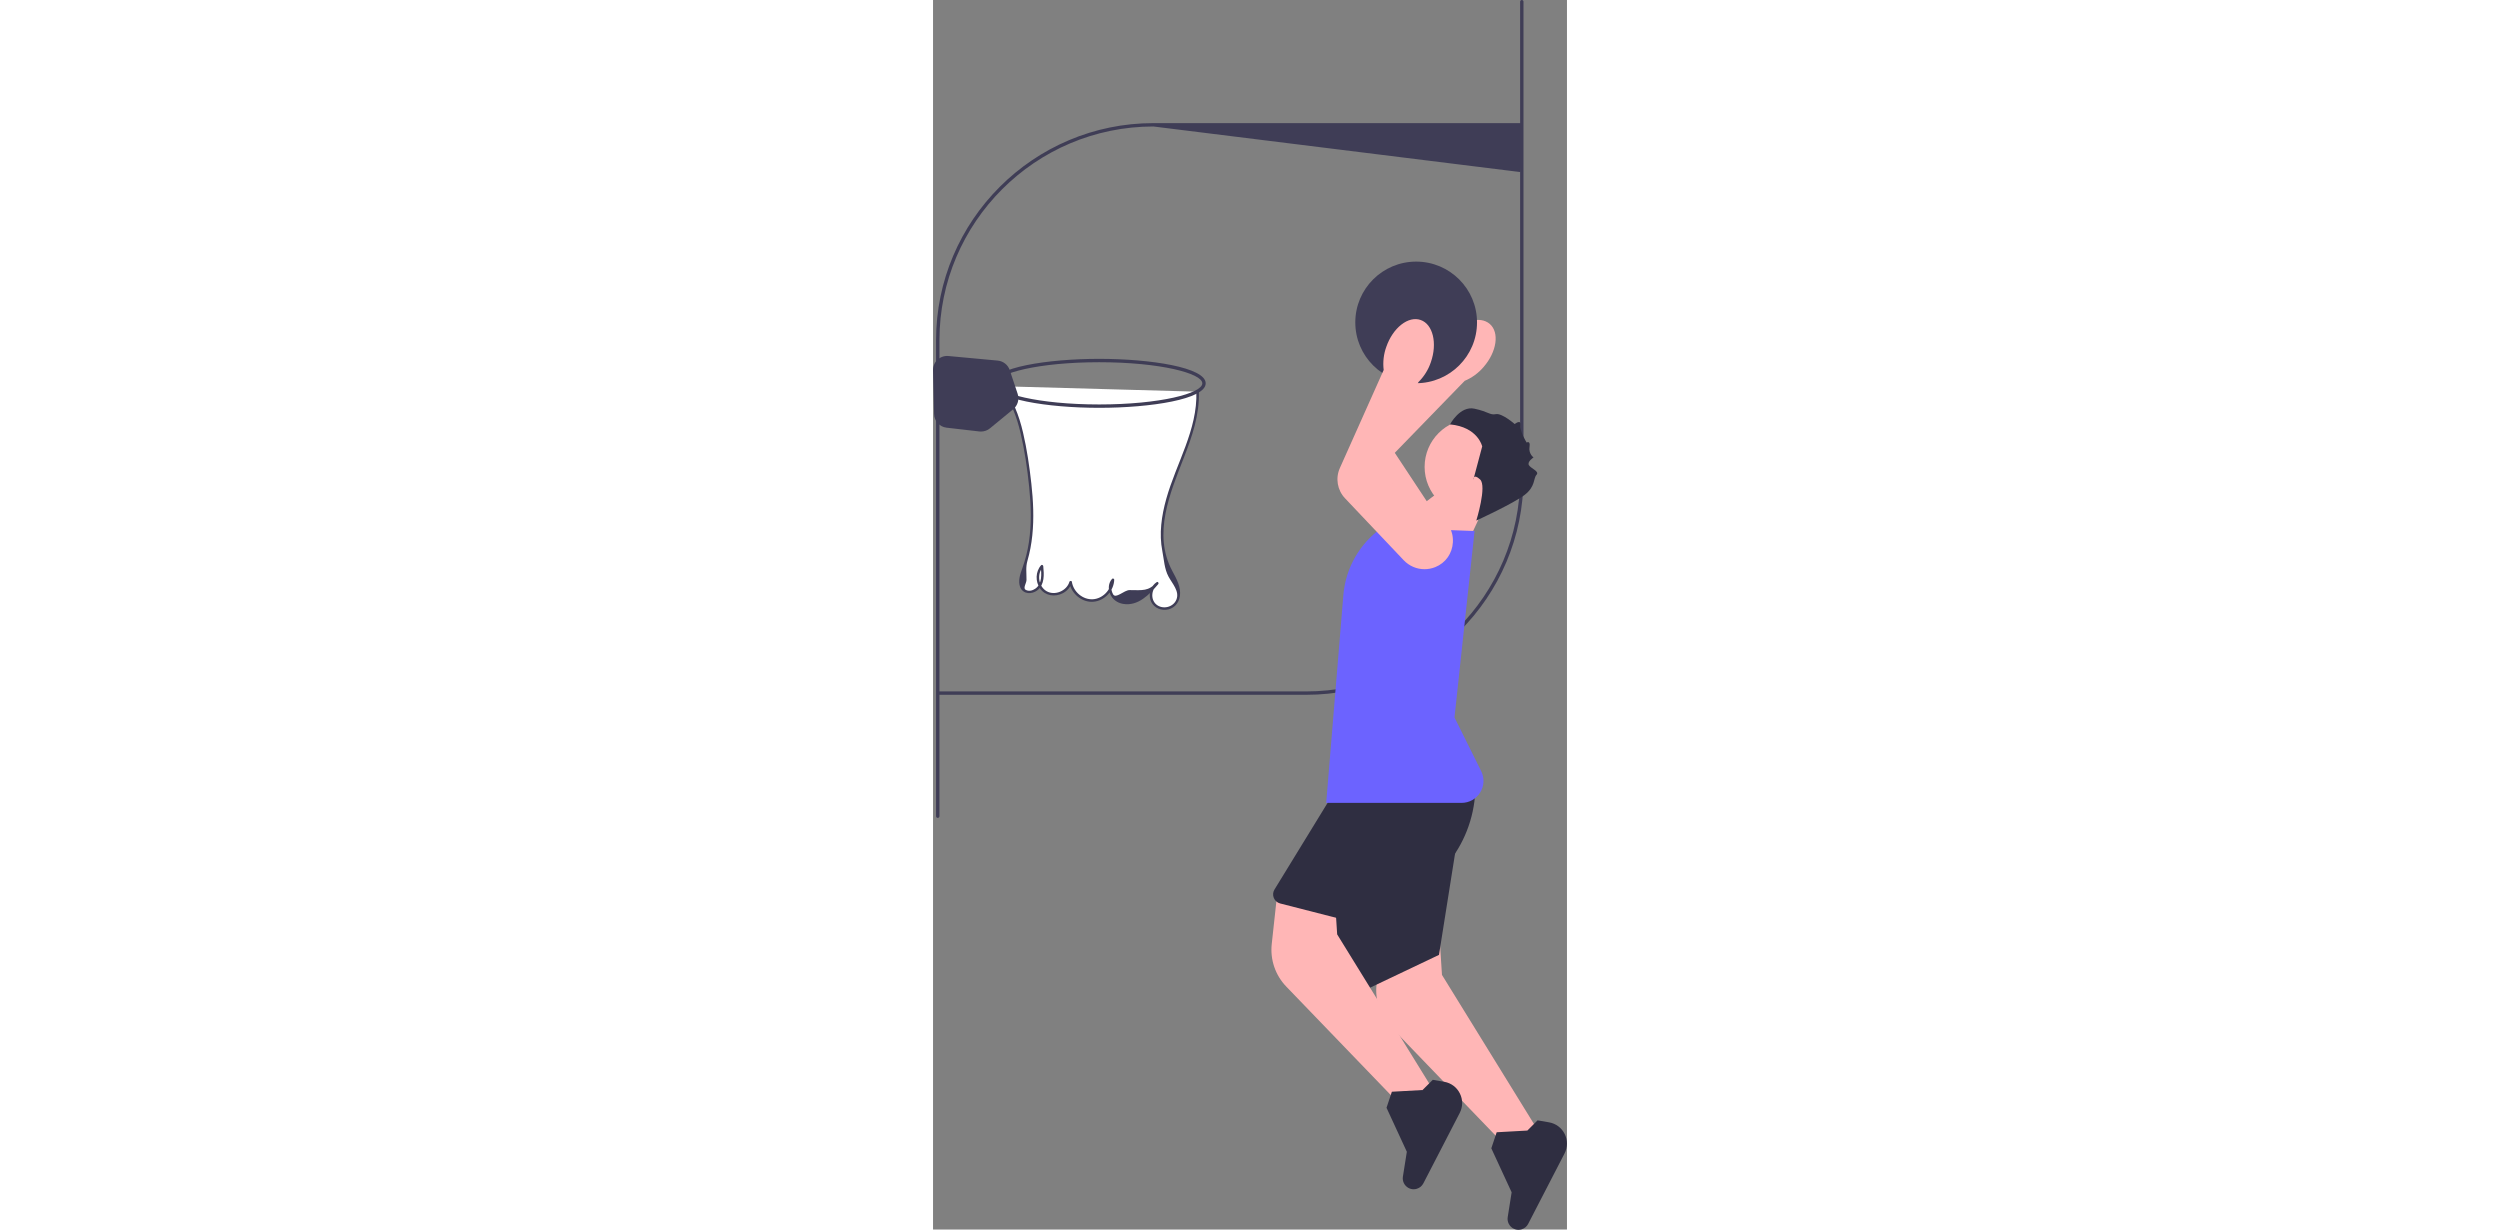<?xml version="1.0" encoding="UTF-8"?>
<svg xmlns="http://www.w3.org/2000/svg" xmlns:xlink="http://www.w3.org/1999/xlink" width="366px" height="180px" viewBox="0 0 281 545" version="1.1">
<rect x="0" y="0" width="281" height="545" fill="#808080" stroke="none"/>
<g id="surface1">
<path style=" stroke:none;fill-rule:nonzero;fill:rgb(24.706%,23.922%,33.725%);fill-opacity:1;" d="M 2.09 362.555 C 1.676 362.555 1.34 362.223 1.34 361.809 L 1.34 150.848 C 1.34 97.762 44.57 54.574 97.707 54.574 L 260.418 54.574 C 260.832 54.574 261.164 54.906 261.164 55.32 C 261.164 55.734 260.832 76.281 260.418 76.281 L 97.707 56.07 C 45.398 56.07 2.84 98.586 2.84 150.848 L 2.84 361.809 C 2.84 362.223 2.504 362.555 2.09 362.555 Z M 2.09 362.555 "/>
<path style=" stroke:none;fill-rule:nonzero;fill:rgb(24.706%,23.922%,33.725%);fill-opacity:1;" d="M 260.984 0 C 261.398 0 261.734 0.336 261.734 0.75 L 261.734 211.707 C 261.734 264.793 218.504 307.984 165.367 307.984 L 2.66 307.984 C 2.246 307.984 1.91 307.648 1.91 307.234 C 1.91 306.82 2.246 306.484 2.66 306.484 L 165.367 306.484 C 217.68 306.484 260.234 263.969 260.234 211.707 L 260.234 0.75 C 260.234 0.336 260.57 0 260.984 0 Z M 260.984 0 "/>
<path style=" stroke:none;fill-rule:nonzero;fill:rgb(100%,71.373%,71.373%);fill-opacity:1;" d="M 185.52 200.109 C 185.52 196.875 186.805 193.707 189.227 191.352 L 223.359 158.133 C 224.25 154.75 225.953 151.582 228.285 148.973 C 231.105 145.73 234.566 143.383 238.027 142.355 C 241.551 141.309 244.664 141.754 246.797 143.605 C 251.145 147.379 249.91 155.934 244.051 162.668 C 241.793 165.336 238.891 167.461 235.664 168.812 L 204.68 200.723 L 221.734 226.547 C 225.039 230.395 225.77 235.723 223.617 240.41 C 221.539 244.938 217.191 247.762 212.273 247.773 C 207.012 247.785 202.355 244.641 200.406 239.758 L 186.395 204.66 C 185.805 203.18 185.52 201.637 185.52 200.109 Z M 185.52 200.109 "/>
<path style=" stroke:none;fill-rule:nonzero;fill:rgb(24.706%,23.922%,33.725%);fill-opacity:1;" d="M 241.129 142.91 C 241.129 157.797 229.051 169.863 214.152 169.863 C 199.254 169.863 187.176 157.797 187.176 142.91 C 187.176 128.027 199.254 115.961 214.152 115.961 C 229.051 115.961 241.129 128.027 241.129 142.91 Z M 241.129 142.91 "/>
<path style=" stroke:none;fill-rule:nonzero;fill:rgb(100%,71.373%,71.373%);fill-opacity:1;" d="M 228.203 215.035 L 208.125 230.328 L 233.598 247.809 L 246.379 220.434 Z M 228.203 215.035 "/>
<path style=" stroke:none;fill-rule:nonzero;fill:rgb(100%,71.373%,71.373%);fill-opacity:1;" d="M 260.41 206.957 C 260.41 218.684 250.895 228.191 239.156 228.191 C 227.414 228.191 217.898 218.684 217.898 206.957 C 217.898 195.227 227.414 185.719 239.156 185.719 C 250.895 185.719 260.41 195.227 260.41 206.957 Z M 260.41 206.957 "/>
<path style=" stroke:none;fill-rule:nonzero;fill:rgb(18.431%,18.039%,25.49%);fill-opacity:1;" d="M 240.809 230.754 C 240.809 230.754 245.598 215.434 242.504 212.539 C 239.406 209.645 239.504 212.637 239.504 212.637 L 243.43 197.875 C 243.43 197.875 241.562 189.301 229.168 188.121 C 229.168 188.121 233.57 179.777 239.969 181.152 C 246.367 182.531 246.773 184.105 249.488 183.574 C 252.207 183.043 257.84 187.973 257.84 187.973 C 257.84 187.973 260.727 185.617 260.398 188.52 C 260.07 191.422 263.137 196.168 263.137 196.168 C 263.137 196.168 264.883 195.082 264.402 198.125 C 263.922 201.172 266.18 202.77 266.18 202.77 C 266.18 202.77 263.191 204.699 264.148 206.219 C 265.109 207.742 268.941 208.938 267.492 210.484 C 266.043 212.031 267.133 215.609 262.227 219.383 C 257.32 223.16 240.809 230.754 240.809 230.754 Z M 240.809 230.754 "/>
<path style=" stroke:none;fill-rule:nonzero;fill:rgb(100%,71.373%,71.373%);fill-opacity:1;" d="M 253.402 507.562 L 253.223 507.379 L 203.043 455.293 C 198.188 450.254 195.836 443.371 196.594 436.414 L 199.211 412.352 L 224.625 416.965 L 225.594 432.137 L 268.277 501.305 Z M 253.402 507.562 "/>
<path style=" stroke:none;fill-rule:nonzero;fill:rgb(18.431%,18.039%,25.49%);fill-opacity:1;" d="M 259.496 545.129 C 258.688 545.129 257.891 544.922 257.16 544.516 C 255.395 543.535 254.418 541.535 254.73 539.543 L 256.477 528.508 L 247.469 509.012 L 249.844 501.891 L 263.445 501.137 L 267.977 496.609 L 273.055 497.492 C 276.09 498.02 278.617 499.902 279.988 502.66 C 281.359 505.418 281.336 508.57 279.922 511.305 L 263.801 542.512 C 263.195 543.684 262.168 544.539 260.906 544.918 C 260.441 545.059 259.969 545.129 259.496 545.129 Z M 259.496 545.129 "/>
<path style=" stroke:none;fill-rule:nonzero;fill:rgb(18.431%,18.039%,25.49%);fill-opacity:1;" d="M 234.008 361.883 L 224.27 423.27 L 177.059 445.73 L 169.566 385.84 Z M 234.008 361.883 "/>
<path style=" stroke:none;fill-rule:nonzero;fill:rgb(100%,71.373%,71.373%);fill-opacity:1;" d="M 206.941 489.594 L 206.762 489.41 L 156.586 437.328 C 151.73 432.285 149.379 425.406 150.137 418.449 L 152.754 394.383 L 178.164 399 L 179.137 414.172 L 221.82 483.336 Z M 206.941 489.594 "/>
<path style=" stroke:none;fill-rule:nonzero;fill:rgb(18.431%,18.039%,25.49%);fill-opacity:1;" d="M 213.039 527.16 C 212.23 527.16 211.43 526.953 210.699 526.551 C 208.934 525.57 207.957 523.57 208.273 521.574 L 210.02 510.539 L 201.012 491.043 L 203.387 483.926 L 216.984 483.172 L 221.52 478.641 L 226.594 479.523 C 229.633 480.051 232.16 481.938 233.531 484.695 C 234.902 487.453 234.879 490.602 233.465 493.34 L 217.344 524.543 C 216.738 525.715 215.707 526.57 214.445 526.949 C 213.98 527.09 213.508 527.16 213.039 527.16 Z M 213.039 527.16 "/>
<path style=" stroke:none;fill-rule:nonzero;fill:rgb(18.431%,18.039%,25.49%);fill-opacity:1;" d="M 180.312 341.32 L 175.039 355.648 L 151.359 394.289 C 150.66 395.422 150.551 396.781 151.051 398.016 C 151.551 399.246 152.578 400.145 153.867 400.473 L 206.129 413.863 L 230.324 379.918 C 237.223 370.234 240.793 358.383 240.391 346.508 Z M 180.312 341.32 "/>
<path style=" stroke:none;fill-rule:nonzero;fill:rgb(42.353%,38.824%,100%);fill-opacity:1;" d="M 234.25 355.895 L 174.277 355.895 L 174.312 355.488 L 181.883 263.801 C 182.875 251.785 189.098 240.898 198.949 233.938 L 199.055 233.863 L 240.047 235.383 L 231.145 318.02 L 242.98 341.824 C 244.492 344.863 244.324 348.402 242.535 351.285 C 240.746 354.172 237.648 355.895 234.25 355.895 Z M 234.25 355.895 "/>
<path style=" stroke:none;fill-rule:nonzero;fill:rgb(100%,71.373%,71.373%);fill-opacity:1;" d="M 217.848 252.309 C 214.426 252.309 211.09 250.922 208.621 248.32 L 182.621 220.879 C 179.203 217.27 178.305 212.008 180.332 207.469 L 199.758 164 C 199.332 160.527 199.742 156.957 200.945 153.668 C 202.367 149.617 204.711 146.156 207.551 143.922 C 210.438 141.648 213.496 140.91 216.16 141.844 C 221.598 143.746 223.617 152.148 220.66 160.574 C 219.551 163.887 217.641 166.934 215.141 169.383 L 198.152 210.473 L 223.559 228.172 C 228.047 230.527 230.699 235.203 230.434 240.355 C 230.18 245.332 227.184 249.559 222.617 251.387 C 221.062 252.008 219.445 252.309 217.848 252.309 Z M 217.848 252.309 "/>
<path style=" stroke:none;fill-rule:nonzero;fill:rgb(100%,100%,100%);fill-opacity:1;" d="M 30.02 171.199 C 36.586 179.051 39.133 189.441 40.887 199.527 C 41.527 203.211 42.086 206.91 42.566 210.621 C 44.355 224.469 44.961 238.926 40.117 252.023 C 38.891 255.34 37.648 259.809 40.574 261.801 C 42.898 263.383 46.301 261.742 47.566 259.23 C 48.832 256.723 48.578 253.75 48.297 250.957 C 45.219 254.262 46.18 260.383 50.125 262.586 C 54.07 264.789 59.789 262.402 60.996 258.051 C 61.625 262.695 66.184 266.453 70.867 266.191 C 75.551 265.926 79.66 261.676 79.758 256.988 C 77.332 259.566 78.531 264.234 81.547 266.094 C 84.559 267.953 88.578 267.434 91.668 265.703 C 94.758 263.977 97.125 261.227 99.426 258.531 C 96.395 260.402 95.684 265.137 98.035 267.812 C 100.383 270.484 105.172 270.398 107.422 267.641 C 109.277 265.367 109.27 262.051 108.363 259.262 C 107.457 256.469 105.793 254 104.539 251.348 C 98.793 239.207 102.176 224.805 106.922 212.242 C 111.668 199.676 117.793 187.039 117.281 173.621 "/>
<path style=" stroke:none;fill-rule:nonzero;fill:rgb(24.706%,23.922%,33.725%);fill-opacity:1;" d="M 29.621 171.594 C 34.438 177.41 37.059 184.609 38.777 191.871 C 40.637 199.742 41.797 207.844 42.617 215.883 C 43.445 224.016 43.719 232.297 42.484 240.41 C 41.891 244.32 40.926 248.156 39.578 251.875 C 38.645 254.441 37.523 257.664 38.672 260.34 C 40.027 263.492 43.824 263.539 46.262 261.645 C 49.504 259.121 49.227 254.621 48.859 250.957 C 48.816 250.512 48.254 250.164 47.898 250.559 C 45.367 253.379 45.297 257.855 47.477 260.914 C 49.789 264.152 54.074 264.738 57.504 262.965 C 59.426 261.973 60.918 260.281 61.539 258.199 L 60.453 258.199 C 61.203 263.148 66.074 267.184 71.129 266.734 C 76.074 266.293 80.137 261.922 80.32 256.988 C 80.34 256.516 79.684 256.23 79.359 256.594 C 77.727 258.418 77.551 260.98 78.461 263.199 C 79.469 265.648 81.645 267.246 84.242 267.684 C 90.918 268.809 95.906 263.516 99.82 258.93 C 100.211 258.473 99.711 257.68 99.141 258.047 C 96.637 259.668 95.535 262.902 96.32 265.754 C 97.148 268.758 100.078 270.52 103.121 270.309 C 106.539 270.07 108.969 267.566 109.426 264.215 C 109.98 260.156 107.902 256.543 106.062 253.098 C 97.305 236.727 105.027 218.66 111.188 202.863 C 114.832 193.516 118.188 183.789 117.84 173.621 C 117.816 172.898 116.691 172.895 116.719 173.621 C 117.293 190.508 107.816 205.293 103.395 221.082 C 101.297 228.574 100.125 236.566 101.641 244.281 C 102.395 248.121 102.535 252.156 104.375 255.578 C 106.109 258.809 109.375 262.125 107.863 265.809 C 106.457 269.234 101.754 270.336 98.934 267.914 C 96.238 265.598 96.816 260.891 99.707 259.016 L 99.027 258.137 C 95.613 262.133 92.875 261.613 87.141 261.566 C 84.672 261.551 81.008 265.625 79.797 263.406 C 78.77 261.523 78.664 259.055 80.156 257.387 L 79.195 256.988 C 79.035 261.371 75.297 265.363 70.867 265.629 C 66.352 265.898 62.207 262.297 61.539 257.902 C 61.449 257.324 60.598 257.414 60.453 257.902 C 59.262 261.918 53.996 264.191 50.309 262.043 C 46.711 259.945 45.941 254.418 48.695 251.352 L 47.734 250.957 C 48.074 254.332 48.5 258.785 45.285 260.977 C 44.066 261.809 42.418 262.223 41.066 261.449 C 39.75 260.695 41.414 258.504 41.43 257.078 C 41.469 253.863 41 251.5 41.879 248.465 C 42.926 244.84 43.602 241.117 44 237.367 C 44.805 229.715 44.422 221.98 43.578 214.352 C 42.738 206.773 41.637 199.152 39.895 191.727 C 38.133 184.207 35.395 176.812 30.418 170.801 C 29.953 170.242 29.164 171.043 29.621 171.594 Z M 29.621 171.594 "/>
<path style=" stroke:none;fill-rule:nonzero;fill:rgb(24.706%,23.922%,33.725%);fill-opacity:1;" d="M 73.652 180.777 C 50.766 180.777 26.445 176.973 26.445 169.922 C 26.445 162.871 50.766 159.066 73.652 159.066 C 96.539 159.066 120.859 162.871 120.859 169.922 C 120.859 176.973 96.539 180.777 73.652 180.777 Z M 73.652 160.562 C 46.715 160.562 27.941 165.496 27.941 169.922 C 27.941 174.348 46.715 179.281 73.652 179.281 C 100.59 179.281 119.363 174.348 119.363 169.922 C 119.363 165.496 100.59 160.562 73.652 160.562 Z M 73.652 160.562 "/>
<path style=" stroke:none;fill-rule:nonzero;fill:rgb(24.706%,23.922%,33.725%);fill-opacity:1;" d="M 21.258 191.293 C 21.023 191.293 20.785 191.281 20.551 191.254 L 5.996 189.578 C 2.918 189.223 0.543 186.621 0.469 183.531 L 0 164.168 C -0.039 162.391 0.68 160.672 1.984 159.457 C 3.285 158.246 5.051 157.645 6.82 157.809 L 28.66 159.836 C 31.125 160.066 33.223 161.73 34.004 164.074 L 37.516 174.594 C 38.324 177.023 37.539 179.75 35.559 181.379 L 25.234 189.871 C 24.117 190.793 22.699 191.293 21.258 191.293 Z M 21.258 191.293 "/>
</g>
</svg>
